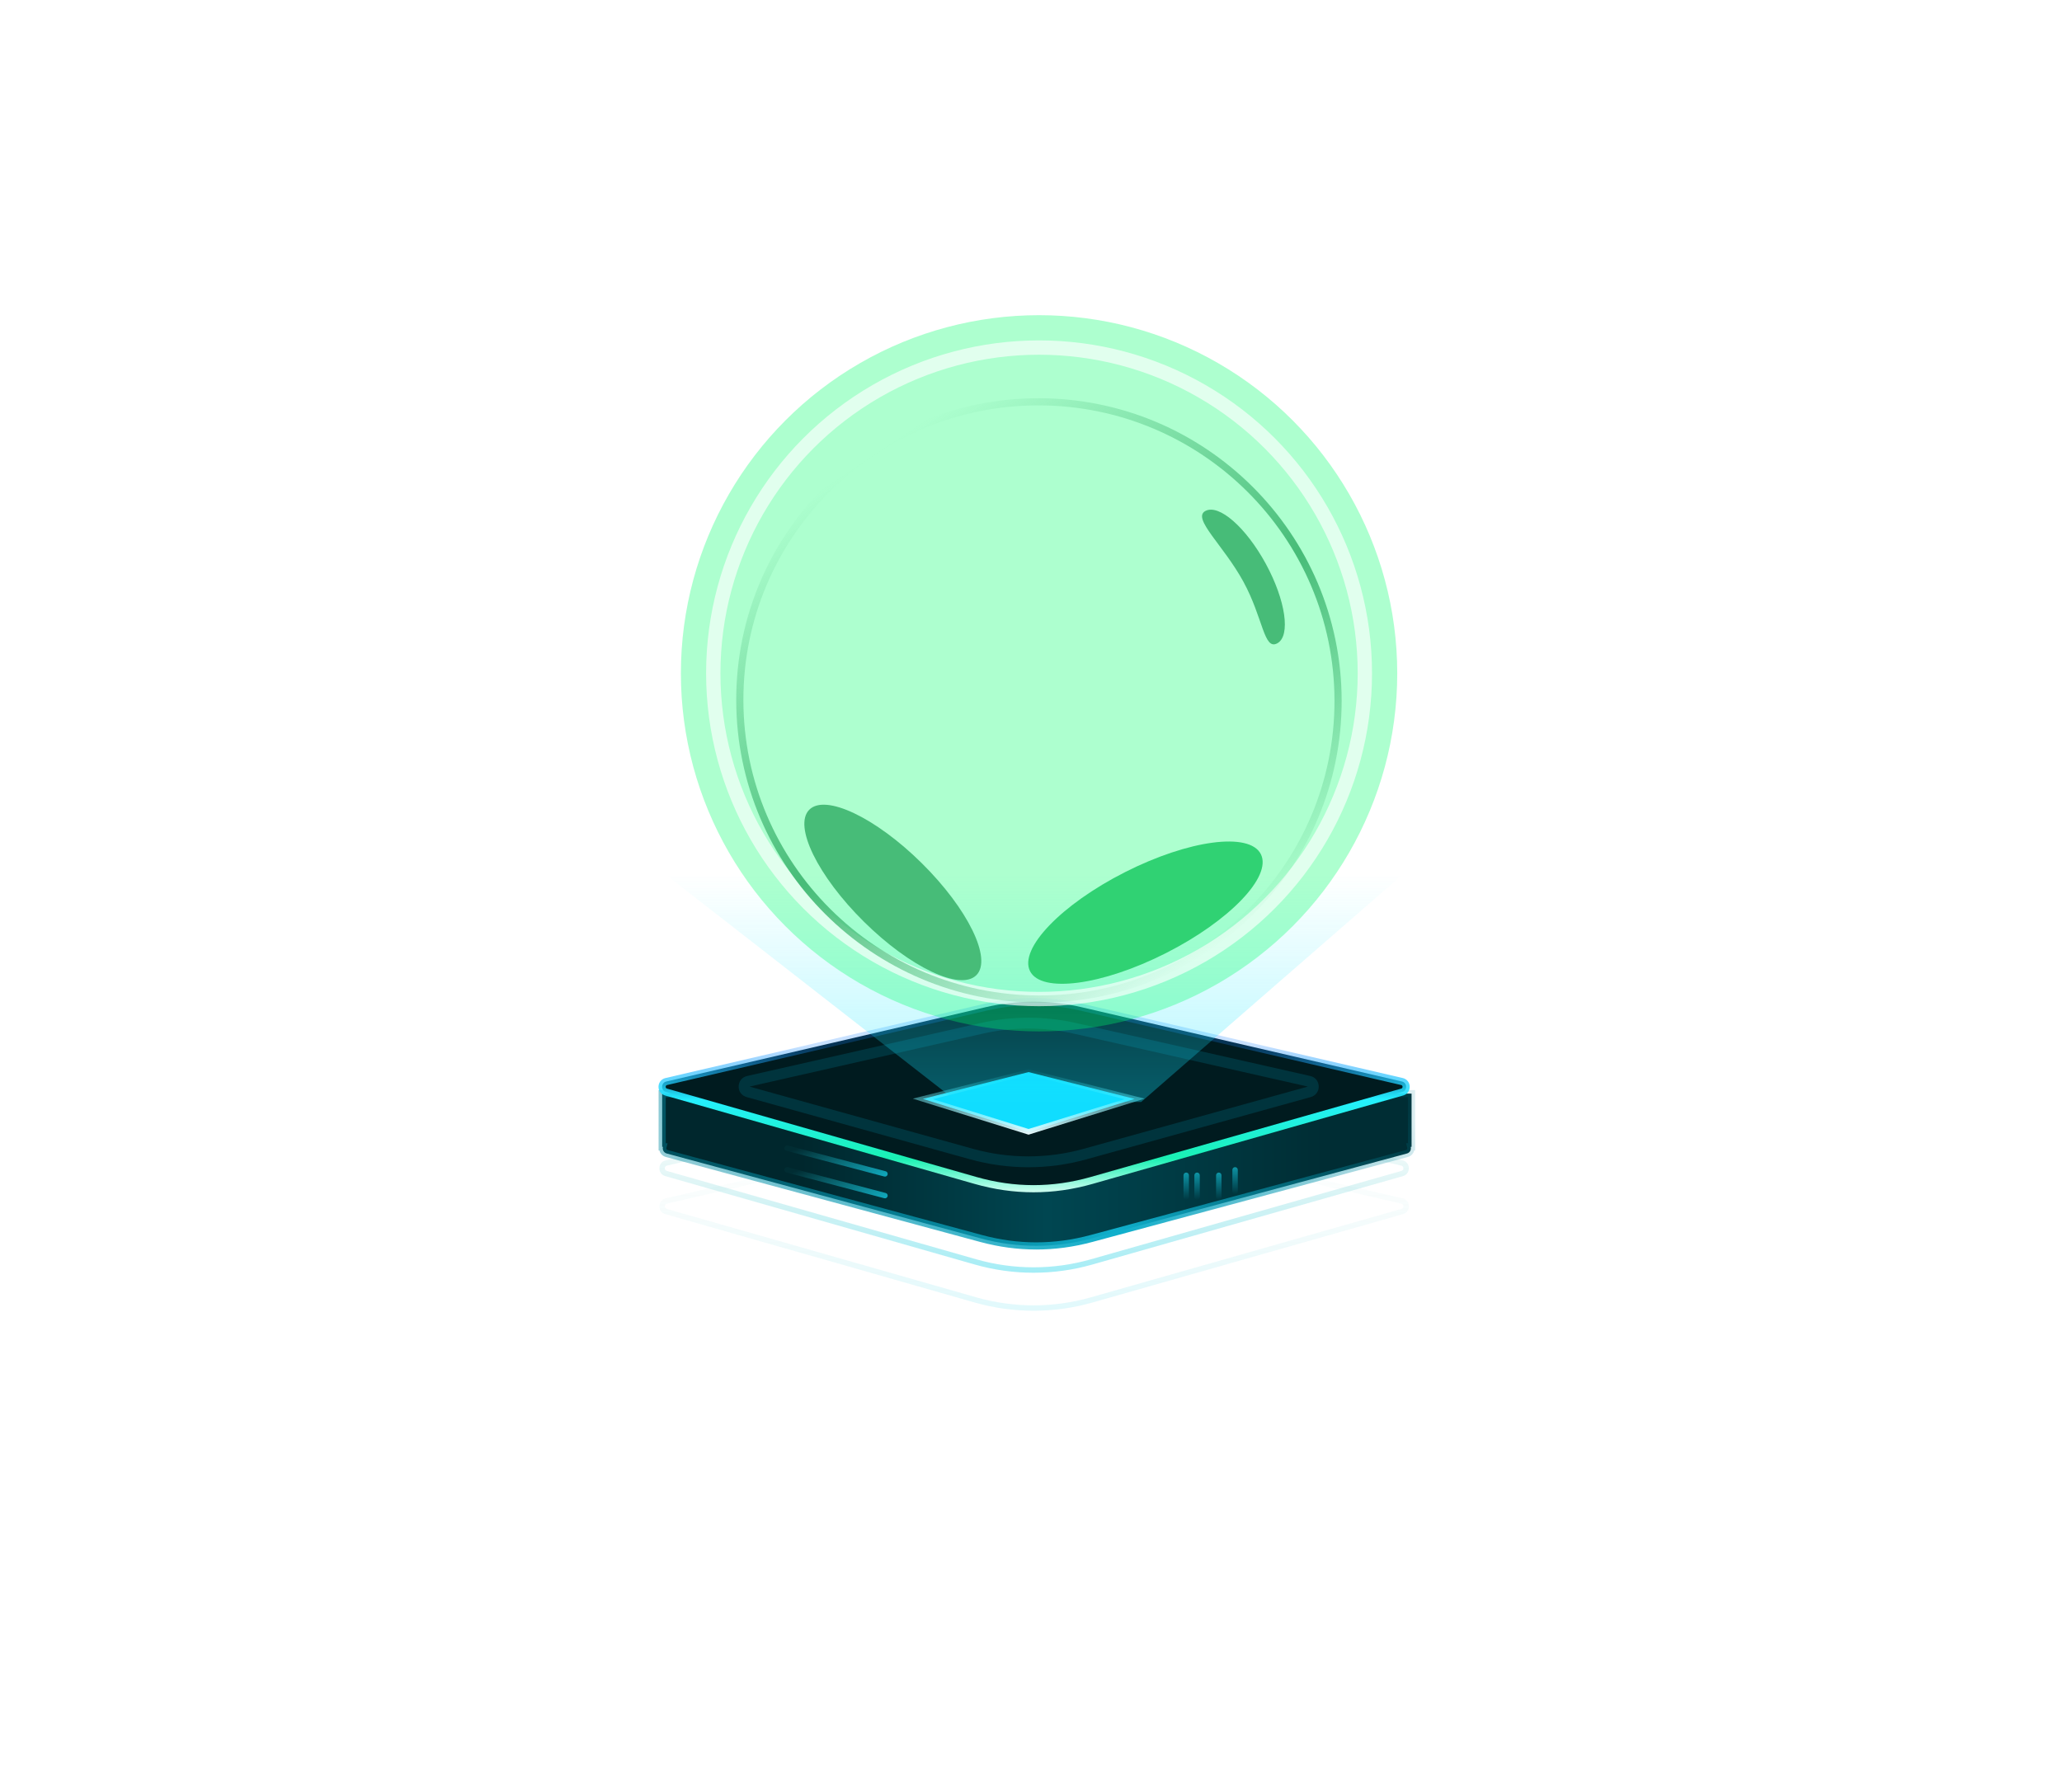 <svg xmlns="http://www.w3.org/2000/svg" xmlns:xlink="http://www.w3.org/1999/xlink" fill="none" version="1.1" width="287.843" height="250.194" viewBox="0 0 287.843 250.194"><defs><linearGradient x1="-0.083" y1="0.194" x2="-0.083" y2="1.297" id="master_svg0_78_165052"><stop offset="0%" stop-color="#6BC1B7" stop-opacity="0"/><stop offset="100%" stop-color="#10DDFF" stop-opacity="1"/></linearGradient><linearGradient x1="-0.083" y1="0.194" x2="-0.083" y2="1.297" id="master_svg1_78_165052"><stop offset="0%" stop-color="#6BC1B7" stop-opacity="0"/><stop offset="100%" stop-color="#10DDFF" stop-opacity="1"/></linearGradient><linearGradient x1="0.186" y1="0.901" x2="0.883" y2="0.901" id="master_svg2_78_023903"><stop offset="0%" stop-color="#00272D" stop-opacity="1"/><stop offset="46.874%" stop-color="#004651" stop-opacity="1"/><stop offset="100%" stop-color="#002D34" stop-opacity="1"/></linearGradient><linearGradient x1="0.076" y1="1" x2="1.076" y2="0.848" id="master_svg3_78_023906"><stop offset="0%" stop-color="#0089A0" stop-opacity="0.403"/><stop offset="53.86%" stop-color="#0FAFCC" stop-opacity="1"/><stop offset="100%" stop-color="#00849A" stop-opacity="0.136"/></linearGradient><linearGradient x1="0.106" y1="0.255" x2="0.109" y2="1.001" id="master_svg4_78_023850"><stop offset="0%" stop-color="#1A83FF" stop-opacity="0.239"/><stop offset="35.149%" stop-color="#25F0FF" stop-opacity="1"/><stop offset="72.746%" stop-color="#1CFFBD" stop-opacity="0.935"/><stop offset="100%" stop-color="#FFFFFF" stop-opacity="1"/></linearGradient><linearGradient x1="0.011" y1="0.023" x2="0.011" y2="1" id="master_svg5_78_165067"><stop offset="0%" stop-color="#25F0FF" stop-opacity="0.05"/><stop offset="100%" stop-color="#EDFCFF" stop-opacity="1"/></linearGradient><linearGradient x1="-0.097" y1="0" x2="-0.097" y2="1.194" id="master_svg6_78_165056"><stop offset="0%" stop-color="#25F0FF" stop-opacity="0"/><stop offset="100%" stop-color="#10DDFF" stop-opacity="1"/></linearGradient><linearGradient x1="-0.754" y1="1.233" x2="0.712" y2="2.377" id="master_svg7_78_165047"><stop offset="0%" stop-color="#25F0FF" stop-opacity="0.029"/><stop offset="100%" stop-color="#10DDFF" stop-opacity="1"/></linearGradient><linearGradient x1="-0.754" y1="1.233" x2="0.712" y2="2.377" id="master_svg8_78_165047"><stop offset="0%" stop-color="#25F0FF" stop-opacity="0.029"/><stop offset="100%" stop-color="#10DDFF" stop-opacity="1"/></linearGradient><linearGradient x1="-0.436" y1="-0.871" x2="-0.436" y2="1" id="master_svg9_78_165039"><stop offset="0%" stop-color="#25F0FF" stop-opacity="1"/><stop offset="100%" stop-color="#10DDFF" stop-opacity="0"/></linearGradient><linearGradient x1="-0.436" y1="-0.871" x2="-0.436" y2="1" id="master_svga_78_165039"><stop offset="0%" stop-color="#25F0FF" stop-opacity="1"/><stop offset="100%" stop-color="#10DDFF" stop-opacity="0"/></linearGradient><linearGradient x1="-0.436" y1="-0.871" x2="-0.436" y2="1" id="master_svgb_78_165039"><stop offset="0%" stop-color="#25F0FF" stop-opacity="1"/><stop offset="100%" stop-color="#10DDFF" stop-opacity="0"/></linearGradient><linearGradient x1="-0.436" y1="-0.871" x2="-0.436" y2="1" id="master_svgc_78_165039"><stop offset="0%" stop-color="#25F0FF" stop-opacity="1"/><stop offset="100%" stop-color="#10DDFF" stop-opacity="0"/></linearGradient><filter id="master_svgd_236_53481" filterUnits="objectBoundingBox" color-interpolation-filters="sRGB" x="-108.973" y="-108.973" width="254.071" height="230.61"><feFlood flood-opacity="0" result="BackgroundImageFix"/><feBlend mode="normal" in="SourceGraphic" in2="BackgroundImageFix" result="shape"/><feGaussianBlur stdDeviation="27.243" result="effect1_foregroundBlur"/></filter><filter id="master_svge_236_53482" filterUnits="objectBoundingBox" color-interpolation-filters="sRGB" x="0" y="0" width="100" height="100"><feFlood flood-opacity="0" result="BackgroundImageFix"/><feBlend mode="normal" in="SourceGraphic" in2="BackgroundImageFix" result="shape"/><feColorMatrix in="SourceAlpha" type="matrix" result="hardAlpha" values="0 0 0 0 0 0 0 0 0 0 0 0 0 0 0 0 0 0 127 0"/><feOffset dy="0" dx="0"/><feGaussianBlur stdDeviation="9.535"/><feComposite in2="hardAlpha" operator="arithmetic" k2="-1" k3="1"/><feColorMatrix type="matrix" values="0 0 0 0 0.278 0 0 0 0 0.737 0 0 0 0 0.471 0 0 0 0.2 0"/><feBlend mode="normal" in2="shape" result="effect1_innerShadow"/></filter><filter id="master_svgf_236_53484" filterUnits="objectBoundingBox" color-interpolation-filters="sRGB" x="0" y="0" width="84.515" height="84.386"><feFlood flood-opacity="0" result="BackgroundImageFix"/><feBlend mode="normal" in="SourceGraphic" in2="BackgroundImageFix" result="shape"/><feColorMatrix in="SourceAlpha" type="matrix" result="hardAlpha" values="0 0 0 0 0 0 0 0 0 0 0 0 0 0 0 0 0 0 127 0"/><feOffset dy="3.632" dx="0"/><feGaussianBlur stdDeviation="5.903"/><feComposite in2="hardAlpha" operator="arithmetic" k2="-1" k3="1"/><feColorMatrix type="matrix" values="0 0 0 0 0.461 0 0 0 0 0.875 0 0 0 0 0.266 0 0 0 0.25 0"/><feBlend mode="normal" in2="shape" result="effect1_innerShadow"/></filter><linearGradient x1="0.217" y1="0.096" x2="0.771" y2="0.927" id="master_svgg_78_61725"><stop offset="0%" stop-color="#47BC78" stop-opacity="0"/><stop offset="52.948%" stop-color="#47BC78" stop-opacity="1"/><stop offset="100%" stop-color="#47BC78" stop-opacity="0"/></linearGradient><filter id="master_svgh_236_53485" filterUnits="objectBoundingBox" color-interpolation-filters="sRGB" x="-58" y="-58" width="137.034" height="120.867"><feFlood flood-opacity="0" result="BackgroundImageFix"/><feBlend mode="normal" in="SourceGraphic" in2="BackgroundImageFix" result="shape"/><feGaussianBlur stdDeviation="14.5" result="effect1_foregroundBlur"/></filter><filter id="master_svgi_236_53486" filterUnits="objectBoundingBox" color-interpolation-filters="sRGB" x="-108.973" y="-108.973" width="250.777" height="229.437"><feFlood flood-opacity="0" result="BackgroundImageFix"/><feBlend mode="normal" in="SourceGraphic" in2="BackgroundImageFix" result="shape"/><feGaussianBlur stdDeviation="27.243" result="effect1_foregroundBlur"/></filter></defs><g style="mix-blend-mode:passthrough"><g style="mix-blend-mode:passthrough"><g style="opacity:0.6;"><path d="M92.976,163.841C92.976,163.841,92.872,164.205,92.872,164.205C92.872,164.205,92.976,163.841,92.976,163.841C92.976,163.841,92.976,163.841,92.976,163.841ZM136.161,176.18C136.161,176.18,136.057,176.544,136.057,176.544C136.057,176.544,136.161,176.18,136.161,176.18C136.161,176.18,136.161,176.18,136.161,176.18ZM195.702,162.373C195.702,162.373,195.617,162.742,195.617,162.742C195.617,162.742,195.702,162.373,195.702,162.373C195.702,162.373,195.702,162.373,195.702,162.373ZM195.739,163.841C195.739,163.841,195.842,164.205,195.842,164.205C195.842,164.205,195.739,163.841,195.739,163.841C195.739,163.841,195.739,163.841,195.739,163.841ZM150.958,151.992C150.958,151.992,150.873,152.361,150.873,152.361C150.873,152.361,150.958,151.992,150.958,151.992C150.958,151.992,150.958,151.992,150.958,151.992ZM150.873,152.361C150.873,152.361,195.617,162.742,195.617,162.742C195.617,162.742,195.788,162.003,195.788,162.003C195.788,162.003,151.044,151.622,151.044,151.622C151.044,151.622,150.873,152.361,150.873,152.361C150.873,152.361,150.873,152.361,150.873,152.361ZM195.635,163.476C195.635,163.476,152.271,175.822,152.271,175.822C152.271,175.822,152.478,176.552,152.478,176.552C152.478,176.552,195.842,164.205,195.842,164.205C195.842,164.205,195.635,163.476,195.635,163.476C195.635,163.476,195.635,163.476,195.635,163.476ZM136.266,175.815C136.266,175.815,93.08,163.476,93.08,163.476C93.08,163.476,92.872,164.205,92.872,164.205C92.872,164.205,136.057,176.544,136.057,176.544C136.057,176.544,136.266,175.815,136.266,175.815C136.266,175.815,136.266,175.815,136.266,175.815ZM93.098,162.742C93.098,162.742,137.663,152.366,137.663,152.366C137.663,152.366,137.491,151.628,137.491,151.628C137.491,151.628,92.926,162.004,92.926,162.004C92.926,162.004,93.098,162.742,93.098,162.742C93.098,162.742,93.098,162.742,93.098,162.742ZM93.08,163.476C92.704,163.369,92.717,162.831,93.098,162.742C93.098,162.742,92.926,162.004,92.926,162.004C91.783,162.27,91.743,163.883,92.872,164.205C92.872,164.205,93.08,163.476,93.08,163.476C93.08,163.476,93.08,163.476,93.08,163.476ZM152.271,175.822C147.039,177.312,141.496,177.309,136.266,175.815C136.266,175.815,136.057,176.544,136.057,176.544C141.423,178.077,147.111,178.08,152.478,176.552C152.478,176.552,152.271,175.822,152.271,175.822C152.271,175.822,152.271,175.822,152.271,175.822ZM195.617,162.742C195.998,162.831,196.012,163.369,195.635,163.476C195.635,163.476,195.842,164.205,195.842,164.205C196.972,163.884,196.932,162.269,195.788,162.003C195.788,162.003,195.617,162.742,195.617,162.742C195.617,162.742,195.617,162.742,195.617,162.742ZM151.044,151.622C146.585,150.588,141.949,150.59,137.491,151.628C137.491,151.628,137.663,152.366,137.663,152.366C142.008,151.355,146.527,151.353,150.873,152.361C150.873,152.361,151.044,151.622,151.044,151.622C151.044,151.622,151.044,151.622,151.044,151.622Z" fill="url(#master_svg0_78_165052)" fill-opacity="1"/></g><g style="opacity:0.2;"><path d="M92.976,169.148C92.976,169.148,92.872,169.513,92.872,169.513C92.872,169.513,92.976,169.148,92.976,169.148C92.976,169.148,92.976,169.148,92.976,169.148ZM136.161,181.488C136.161,181.488,136.057,181.852,136.057,181.852C136.057,181.852,136.161,181.488,136.161,181.488C136.161,181.488,136.161,181.488,136.161,181.488ZM195.702,167.681C195.702,167.681,195.617,168.05,195.617,168.05C195.617,168.05,195.702,167.681,195.702,167.681C195.702,167.681,195.702,167.681,195.702,167.681ZM195.739,169.149C195.739,169.149,195.842,169.513,195.842,169.513C195.842,169.513,195.739,169.149,195.739,169.149C195.739,169.149,195.739,169.149,195.739,169.149ZM150.958,157.3C150.958,157.3,150.873,157.669,150.873,157.669C150.873,157.669,150.958,157.3,150.958,157.3C150.958,157.3,150.958,157.3,150.958,157.3ZM150.873,157.669C150.873,157.669,195.617,168.05,195.617,168.05C195.617,168.05,195.788,167.311,195.788,167.311C195.788,167.311,151.044,156.93,151.044,156.93C151.044,156.93,150.873,157.669,150.873,157.669C150.873,157.669,150.873,157.669,150.873,157.669ZM195.635,168.784C195.635,168.784,152.271,181.13,152.271,181.13C152.271,181.13,152.478,181.86,152.478,181.86C152.478,181.86,195.842,169.513,195.842,169.513C195.842,169.513,195.635,168.784,195.635,168.784C195.635,168.784,195.635,168.784,195.635,168.784ZM136.266,181.123C136.266,181.123,93.08,168.784,93.08,168.784C93.08,168.784,92.872,169.513,92.872,169.513C92.872,169.513,136.057,181.852,136.057,181.852C136.057,181.852,136.266,181.123,136.266,181.123C136.266,181.123,136.266,181.123,136.266,181.123ZM93.098,168.05C93.098,168.05,137.663,157.674,137.663,157.674C137.663,157.674,137.491,156.936,137.491,156.936C137.491,156.936,92.926,167.312,92.926,167.312C92.926,167.312,93.098,168.05,93.098,168.05C93.098,168.05,93.098,168.05,93.098,168.05ZM93.08,168.784C92.704,168.676,92.717,168.139,93.098,168.05C93.098,168.05,92.926,167.312,92.926,167.312C91.783,167.578,91.743,169.191,92.872,169.513C92.872,169.513,93.08,168.784,93.08,168.784C93.08,168.784,93.08,168.784,93.08,168.784ZM152.271,181.13C147.039,182.62,141.496,182.617,136.266,181.123C136.266,181.123,136.057,181.852,136.057,181.852C141.423,183.385,147.111,183.388,152.478,181.86C152.478,181.86,152.271,181.13,152.271,181.13C152.271,181.13,152.271,181.13,152.271,181.13ZM195.617,168.05C195.998,168.139,196.012,168.677,195.635,168.784C195.635,168.784,195.842,169.513,195.842,169.513C196.972,169.192,196.932,167.577,195.788,167.311C195.788,167.311,195.617,168.05,195.617,168.05C195.617,168.05,195.617,168.05,195.617,168.05ZM151.044,156.93C146.585,155.896,141.949,155.898,137.491,156.936C137.491,156.936,137.663,157.674,137.663,157.674C142.008,156.663,146.527,156.661,150.873,157.669C150.873,157.669,151.044,156.93,151.044,156.93C151.044,156.93,151.044,156.93,151.044,156.93Z" fill="url(#master_svg1_78_165052)" fill-opacity="1"/></g><g style="mix-blend-mode:passthrough"><path d="M150.994,149.618C146.812,148.699,142.479,148.701,138.297,149.622L124.397,152.685L92.436,152.685L92.436,160.121L92.544,160.121C92.449,160.491,92.624,160.927,93.079,161.05L136.944,172.91C141.988,174.274,147.303,174.276,152.348,172.917L196.392,161.05C196.848,160.927,197.023,160.491,196.928,160.121L197.047,160.121L197.047,152.685L164.965,152.685L150.994,149.618Z" fill-rule="evenodd" fill="url(#master_svg2_78_023903)" fill-opacity="1"/><path d="M150.887,150.106Q144.645,148.736,138.405,150.111L124.451,153.185L92.436,153.185L92.436,152.685L92.936,152.685L92.936,160.121L92.436,160.121L92.436,159.621L93.188,159.621L93.028,160.245Q92.963,160.5,93.21,160.567L137.075,172.428Q144.646,174.475,152.218,172.434L196.262,160.567Q196.51,160.501,196.444,160.245L196.284,159.621L197.047,159.621L197.047,160.121L196.547,160.121L196.547,152.685L197.047,152.685L197.047,153.185L164.911,153.185L150.887,150.106L150.887,150.106ZM151.102,149.129L165.072,152.197L164.965,152.685L164.965,152.185L197.547,152.185L197.547,160.621L196.928,160.621L196.928,160.121L197.413,159.997Q197.536,160.476,197.31,160.909Q197.061,161.388,196.522,161.533L152.478,173.4Q144.645,175.51,136.814,173.393L92.949,161.533Q92.411,161.387,92.162,160.909Q91.936,160.476,92.059,159.996L92.544,160.121L92.544,160.621L91.936,160.621L91.936,152.185L124.397,152.185L124.397,152.685L124.289,152.197L138.189,149.134Q144.645,147.712,151.102,149.129L151.102,149.129Z" fill="url(#master_svg3_78_023906)" fill-opacity="1"/></g><g style="mix-blend-mode:passthrough"><path d="M137.577,140.623C141.978,139.598,146.556,139.596,150.959,140.618C150.959,140.618,195.702,150.999,195.702,150.999C196.465,151.176,196.491,152.252,195.739,152.466C195.739,152.466,152.375,164.813,152.375,164.813C147.075,166.322,141.46,166.319,136.161,164.805C136.161,164.805,92.976,152.466,92.976,152.466C92.224,152.251,92.25,151.176,93.012,150.999C93.012,150.999,137.577,140.623,137.577,140.623C137.577,140.623,137.577,140.623,137.577,140.623Z" fill-rule="evenodd" fill="#001B1F" fill-opacity="1"/><path d="M92.899,150.512L137.463,140.136Q144.267,138.552,151.072,140.131L195.815,150.511Q196.265,150.616,196.534,150.97Q196.778,151.293,196.788,151.706Q196.799,152.12,196.571,152.454Q196.32,152.821,195.876,152.947L152.512,165.294Q144.267,167.641,136.024,165.286L92.838,152.947Q92.395,152.82,92.144,152.453Q91.916,152.119,91.926,151.706Q91.937,151.293,92.181,150.971Q92.449,150.616,92.899,150.512L92.899,150.512ZM93.125,151.486Q92.931,151.531,92.926,151.731Q92.921,151.931,93.113,151.986L136.299,164.325Q144.267,166.601,152.238,164.332L195.602,151.986Q195.794,151.931,195.789,151.731Q195.784,151.531,195.589,151.486L150.846,141.105Q144.267,139.578,137.69,141.11L93.126,151.486L93.125,151.486Z" fill="url(#master_svg4_78_023850)" fill-opacity="1"/></g><g style="mix-blend-mode:passthrough"><path d="M135.613,161.125C135.613,161.125,135.41,161.855,135.41,161.855C135.41,161.855,135.613,161.125,135.613,161.125C135.613,161.125,135.613,161.125,135.613,161.125ZM182.738,150.967C182.738,150.967,182.571,151.706,182.571,151.706C182.571,151.706,182.738,150.967,182.738,150.967C182.738,150.967,182.738,150.967,182.738,150.967ZM182.774,152.437C182.774,152.437,182.571,151.706,182.571,151.706C182.571,151.706,182.774,152.437,182.774,152.437C182.774,152.437,182.774,152.437,182.774,152.437ZM136.999,143.581C136.999,143.581,136.832,142.841,136.832,142.841C136.832,142.841,136.999,143.581,136.999,143.581C136.999,143.581,136.999,143.581,136.999,143.581ZM149.895,144.315C149.895,144.315,182.571,151.706,182.571,151.706C182.571,151.706,182.905,150.227,182.905,150.227C182.905,150.227,150.229,142.836,150.229,142.836C150.229,142.836,149.895,144.315,149.895,144.315C149.895,144.315,149.895,144.315,149.895,144.315ZM182.571,151.706C182.571,151.706,151.247,160.401,151.247,160.401C151.247,160.401,151.652,161.862,151.652,161.862C151.652,161.862,182.976,153.168,182.976,153.168C182.976,153.168,182.571,151.706,182.571,151.706C182.571,151.706,182.571,151.706,182.571,151.706ZM135.817,160.394C135.817,160.394,104.628,151.706,104.628,151.706C104.628,151.706,104.221,153.167,104.221,153.167C104.221,153.167,135.41,161.855,135.41,161.855C135.41,161.855,135.817,160.394,135.817,160.394C135.817,160.394,135.817,160.394,135.817,160.394ZM104.628,151.706C104.628,151.706,137.167,144.32,137.167,144.32C137.167,144.32,136.832,142.841,136.832,142.841C136.832,142.841,104.292,150.227,104.292,150.227C104.292,150.227,104.628,151.706,104.628,151.706C104.628,151.706,104.628,151.706,104.628,151.706ZM104.628,151.706C104.628,151.706,104.628,151.706,104.628,151.706C104.628,151.706,104.292,150.227,104.292,150.227C102.757,150.576,102.704,152.745,104.221,153.167C104.221,153.167,104.628,151.706,104.628,151.706C104.628,151.706,104.628,151.706,104.628,151.706ZM151.247,160.401C146.198,161.802,140.864,161.8,135.817,160.394C135.817,160.394,135.41,161.855,135.41,161.855C140.723,163.335,146.338,163.338,151.652,161.862C151.652,161.862,151.247,160.401,151.247,160.401C151.247,160.401,151.247,160.401,151.247,160.401ZM182.571,151.706C182.571,151.706,182.571,151.706,182.571,151.706C182.571,151.706,182.976,153.168,182.976,153.168C184.494,152.746,184.442,150.575,182.905,150.227C182.905,150.227,182.571,151.706,182.571,151.706C182.571,151.706,182.571,151.706,182.571,151.706ZM150.229,142.836C145.819,141.839,141.241,141.84,136.832,142.841C136.832,142.841,137.167,144.32,137.167,144.32C141.356,143.369,145.705,143.368,149.895,144.315C149.895,144.315,150.229,142.836,150.229,142.836C150.229,142.836,150.229,142.836,150.229,142.836Z" fill="#00343D" fill-opacity="1"/></g><g style="mix-blend-mode:passthrough"><path d="M143.578,149.681C143.578,149.681,158.386,153.426,158.386,153.426C158.386,153.426,143.578,158.022,143.578,158.022C143.578,158.022,128.822,153.426,128.822,153.426C128.822,153.426,143.578,149.681,143.578,149.681C143.578,149.681,143.578,149.681,143.578,149.681Z" fill-rule="evenodd" fill="#10DDFF" fill-opacity="1"/></g><g style="mix-blend-mode:passthrough"><path d="M143.578,149.681C143.578,149.681,143.671,149.313,143.671,149.313C143.671,149.313,143.578,149.29,143.578,149.29C143.578,149.29,143.485,149.314,143.485,149.314C143.485,149.314,143.578,149.681,143.578,149.681C143.578,149.681,143.578,149.681,143.578,149.681ZM158.386,153.426C158.386,153.426,158.499,153.788,158.499,153.788C158.499,153.788,159.785,153.389,159.785,153.389C159.785,153.389,158.479,153.059,158.479,153.059C158.479,153.059,158.386,153.426,158.386,153.426C158.386,153.426,158.386,153.426,158.386,153.426ZM143.578,158.022C143.578,158.022,143.466,158.384,143.466,158.384C143.466,158.384,143.578,158.419,143.578,158.419C143.578,158.419,143.691,158.384,143.691,158.384C143.691,158.384,143.578,158.022,143.578,158.022C143.578,158.022,143.578,158.022,143.578,158.022ZM128.822,153.426C128.822,153.426,128.729,153.059,128.729,153.059C128.729,153.059,127.428,153.389,127.428,153.389C127.428,153.389,128.71,153.788,128.71,153.788C128.71,153.788,128.822,153.426,128.822,153.426C128.822,153.426,128.822,153.426,128.822,153.426ZM143.485,150.049C143.485,150.049,158.293,153.794,158.293,153.794C158.293,153.794,158.479,153.059,158.479,153.059C158.479,153.059,143.671,149.313,143.671,149.313C143.671,149.313,143.485,150.049,143.485,150.049C143.485,150.049,143.485,150.049,143.485,150.049ZM158.274,153.064C158.274,153.064,143.466,157.66,143.466,157.66C143.466,157.66,143.691,158.384,143.691,158.384C143.691,158.384,158.499,153.788,158.499,153.788C158.499,153.788,158.274,153.064,158.274,153.064C158.274,153.064,158.274,153.064,158.274,153.064ZM143.691,157.66C143.691,157.66,128.935,153.064,128.935,153.064C128.935,153.064,128.71,153.788,128.71,153.788C128.71,153.788,143.466,158.384,143.466,158.384C143.466,158.384,143.691,157.66,143.691,157.66C143.691,157.66,143.691,157.66,143.691,157.66ZM128.916,153.794C128.916,153.794,143.671,150.048,143.671,150.048C143.671,150.048,143.485,149.314,143.485,149.314C143.485,149.314,128.729,153.059,128.729,153.059C128.729,153.059,128.916,153.794,128.916,153.794C128.916,153.794,128.916,153.794,128.916,153.794Z" fill="url(#master_svg5_78_165067)" fill-opacity="1"/></g><g style="opacity:0.399;"><path d="M133.658,153.846C133.658,153.846,92.805,122.004,92.805,122.004C92.805,122.004,195.9,122.004,195.9,122.004C195.9,122.004,159.305,153.852,159.305,153.852C159.305,153.852,133.658,153.846,133.658,153.846C133.658,153.846,133.658,153.846,133.658,153.846Z" fill-rule="evenodd" fill="url(#master_svg6_78_165056)" fill-opacity="1"/></g><g style="mix-blend-mode:passthrough"><path d="M109.968,159.93C109.765,159.877,109.558,159.998,109.505,160.2C109.451,160.403,109.572,160.61,109.775,160.664C109.775,160.664,109.968,159.93,109.968,159.93C109.968,159.93,109.968,159.93,109.968,159.93ZM123.44,164.261C123.642,164.314,123.85,164.193,123.903,163.991C123.956,163.788,123.835,163.581,123.633,163.528C123.633,163.528,123.44,164.261,123.44,164.261C123.44,164.261,123.44,164.261,123.44,164.261ZM109.775,160.664C109.775,160.664,123.44,164.261,123.44,164.261C123.44,164.261,123.633,163.528,123.633,163.528C123.633,163.528,109.968,159.93,109.968,159.93C109.968,159.93,109.775,160.664,109.775,160.664C109.775,160.664,109.775,160.664,109.775,160.664Z" fill="url(#master_svg7_78_165047)" fill-opacity="1"/></g><g style="mix-blend-mode:passthrough"><path d="M109.968,162.963C109.765,162.91,109.558,163.031,109.505,163.233C109.451,163.436,109.572,163.643,109.775,163.697C109.775,163.697,109.968,162.963,109.968,162.963C109.968,162.963,109.968,162.963,109.968,162.963ZM123.44,167.294C123.642,167.347,123.85,167.226,123.903,167.024C123.956,166.821,123.835,166.614,123.633,166.561C123.633,166.561,123.44,167.294,123.44,167.294C123.44,167.294,123.44,167.294,123.44,167.294ZM109.775,163.697C109.775,163.697,123.44,167.294,123.44,167.294C123.44,167.294,123.633,166.561,123.633,166.561C123.633,166.561,109.968,162.963,109.968,162.963C109.968,162.963,109.775,163.697,109.775,163.697C109.775,163.697,109.775,163.697,109.775,163.697Z" fill="url(#master_svg8_78_165047)" fill-opacity="1"/></g><g style="mix-blend-mode:passthrough"><path d="M165.967,164.088C165.967,163.879,165.797,163.709,165.588,163.709C165.378,163.709,165.209,163.879,165.209,164.088C165.209,164.088,165.967,164.088,165.967,164.088C165.967,164.088,165.967,164.088,165.967,164.088ZM165.209,167.121C165.209,167.331,165.378,167.5,165.588,167.5C165.797,167.5,165.967,167.331,165.967,167.121C165.967,167.121,165.209,167.121,165.209,167.121C165.209,167.121,165.209,167.121,165.209,167.121ZM165.209,164.088C165.209,164.088,165.209,167.121,165.209,167.121C165.209,167.121,165.967,167.121,165.967,167.121C165.967,167.121,165.967,164.088,165.967,164.088C165.967,164.088,165.209,164.088,165.209,164.088C165.209,164.088,165.209,164.088,165.209,164.088Z" fill="url(#master_svg9_78_165039)" fill-opacity="1"/></g><g style="mix-blend-mode:passthrough"><path d="M167.483,164.088C167.483,163.879,167.313,163.709,167.104,163.709C166.895,163.709,166.725,163.879,166.725,164.088C166.725,164.088,167.483,164.088,167.483,164.088C167.483,164.088,167.483,164.088,167.483,164.088ZM166.725,167.121C166.725,167.331,166.895,167.5,167.104,167.5C167.313,167.5,167.483,167.331,167.483,167.121C167.483,167.121,166.725,167.121,166.725,167.121C166.725,167.121,166.725,167.121,166.725,167.121ZM166.725,164.088C166.725,164.088,166.725,167.121,166.725,167.121C166.725,167.121,167.483,167.121,167.483,167.121C167.483,167.121,167.483,164.088,167.483,164.088C167.483,164.088,166.725,164.088,166.725,164.088C166.725,164.088,166.725,164.088,166.725,164.088Z" fill="url(#master_svga_78_165039)" fill-opacity="1"/></g><g style="mix-blend-mode:passthrough"><path d="M170.515,164.088C170.515,163.879,170.345,163.709,170.136,163.709C169.927,163.709,169.757,163.879,169.757,164.088C169.757,164.088,170.515,164.088,170.515,164.088C170.515,164.088,170.515,164.088,170.515,164.088ZM169.757,167.121C169.757,167.331,169.927,167.5,170.136,167.5C170.345,167.5,170.515,167.331,170.515,167.121C170.515,167.121,169.757,167.121,169.757,167.121C169.757,167.121,169.757,167.121,169.757,167.121ZM169.757,164.088C169.757,164.088,169.757,167.121,169.757,167.121C169.757,167.121,170.515,167.121,170.515,167.121C170.515,167.121,170.515,164.088,170.515,164.088C170.515,164.088,169.757,164.088,169.757,164.088C169.757,164.088,169.757,164.088,169.757,164.088Z" fill="url(#master_svgb_78_165039)" fill-opacity="1"/></g><g style="mix-blend-mode:passthrough"><path d="M172.789,163.33C172.789,163.121,172.62,162.951,172.41,162.951C172.201,162.951,172.031,163.121,172.031,163.33C172.031,163.33,172.789,163.33,172.789,163.33C172.789,163.33,172.789,163.33,172.789,163.33ZM172.031,166.363C172.031,166.572,172.201,166.742,172.41,166.742C172.62,166.742,172.789,166.572,172.789,166.363C172.789,166.363,172.031,166.363,172.031,166.363C172.031,166.363,172.031,166.363,172.031,166.363ZM172.031,163.33C172.031,163.33,172.031,166.363,172.031,166.363C172.031,166.363,172.789,166.363,172.789,166.363C172.789,166.363,172.789,163.33,172.789,163.33C172.789,163.33,172.031,163.33,172.031,163.33C172.031,163.33,172.031,163.33,172.031,163.33Z" fill="url(#master_svgc_78_165039)" fill-opacity="1"/></g></g><g style="mix-blend-mode:passthrough"><g style="mix-blend-mode:passthrough"><g style="mix-blend-mode:passthrough"><g style="mix-blend-mode:passthrough" transform="matrix(0.892,-0.452,0.45,0.893,-43.251,77.627)" filter="url(#master_svgd_236_53481)"><ellipse cx="159.01" cy="136.245" rx="18.062" ry="6.332" fill="#47BC78" fill-opacity="1"/></g><g style="opacity:0.8;mix-blend-mode:passthrough" filter="url(#master_svge_236_53482)"><ellipse cx="145.047" cy="94.004" rx="50" ry="50" fill="#00FF6B" fill-opacity="0.4"/></g><g style="mix-blend-mode:passthrough"><ellipse cx="145.047" cy="94.004" rx="45.479" ry="45.479" fill-opacity="0" stroke-opacity="0.64" stroke="#FFFFFF" fill="none" stroke-width="2"/></g><g style="mix-blend-mode:passthrough" transform="matrix(1,-1.328773606701361e-7,0.002,1,-0.118,0)" filter="url(#master_svgf_236_53484)"><ellipse cx="144.952" cy="94.16" rx="42.257" ry="42.193" fill="#081230" fill-opacity="0"/><ellipse cx="144.952" cy="94.16" rx="41.757" ry="41.693" stroke="url(#master_svgg_78_61725)" fill-opacity="0" fill="none" stroke-width="1"/></g><g style="mix-blend-mode:passthrough" transform="matrix(0.478,0.878,-0.877,0.48,150.582,-114.647)" filter="url(#master_svgh_236_53485)"><path d="M192.727,73.432C192.727,75.584,188.726,73.478,182.918,73.478C177.11,73.478,171.693,75.584,171.693,73.432C171.693,71.279,176.401,69.534,182.21,69.534C188.018,69.534,192.727,71.279,192.727,73.432C192.727,73.432,192.727,73.432,192.727,73.432Z" fill="#47BC78" fill-opacity="1"/></g><g style="mix-blend-mode:passthrough" transform="matrix(0.711,0.703,-0.701,0.713,110.173,-51.006)" filter="url(#master_svgi_236_53486)"><ellipse cx="133.443" cy="114.718" rx="16.416" ry="5.746" fill="#47BC78" fill-opacity="1"/></g></g></g></g></g></svg>

